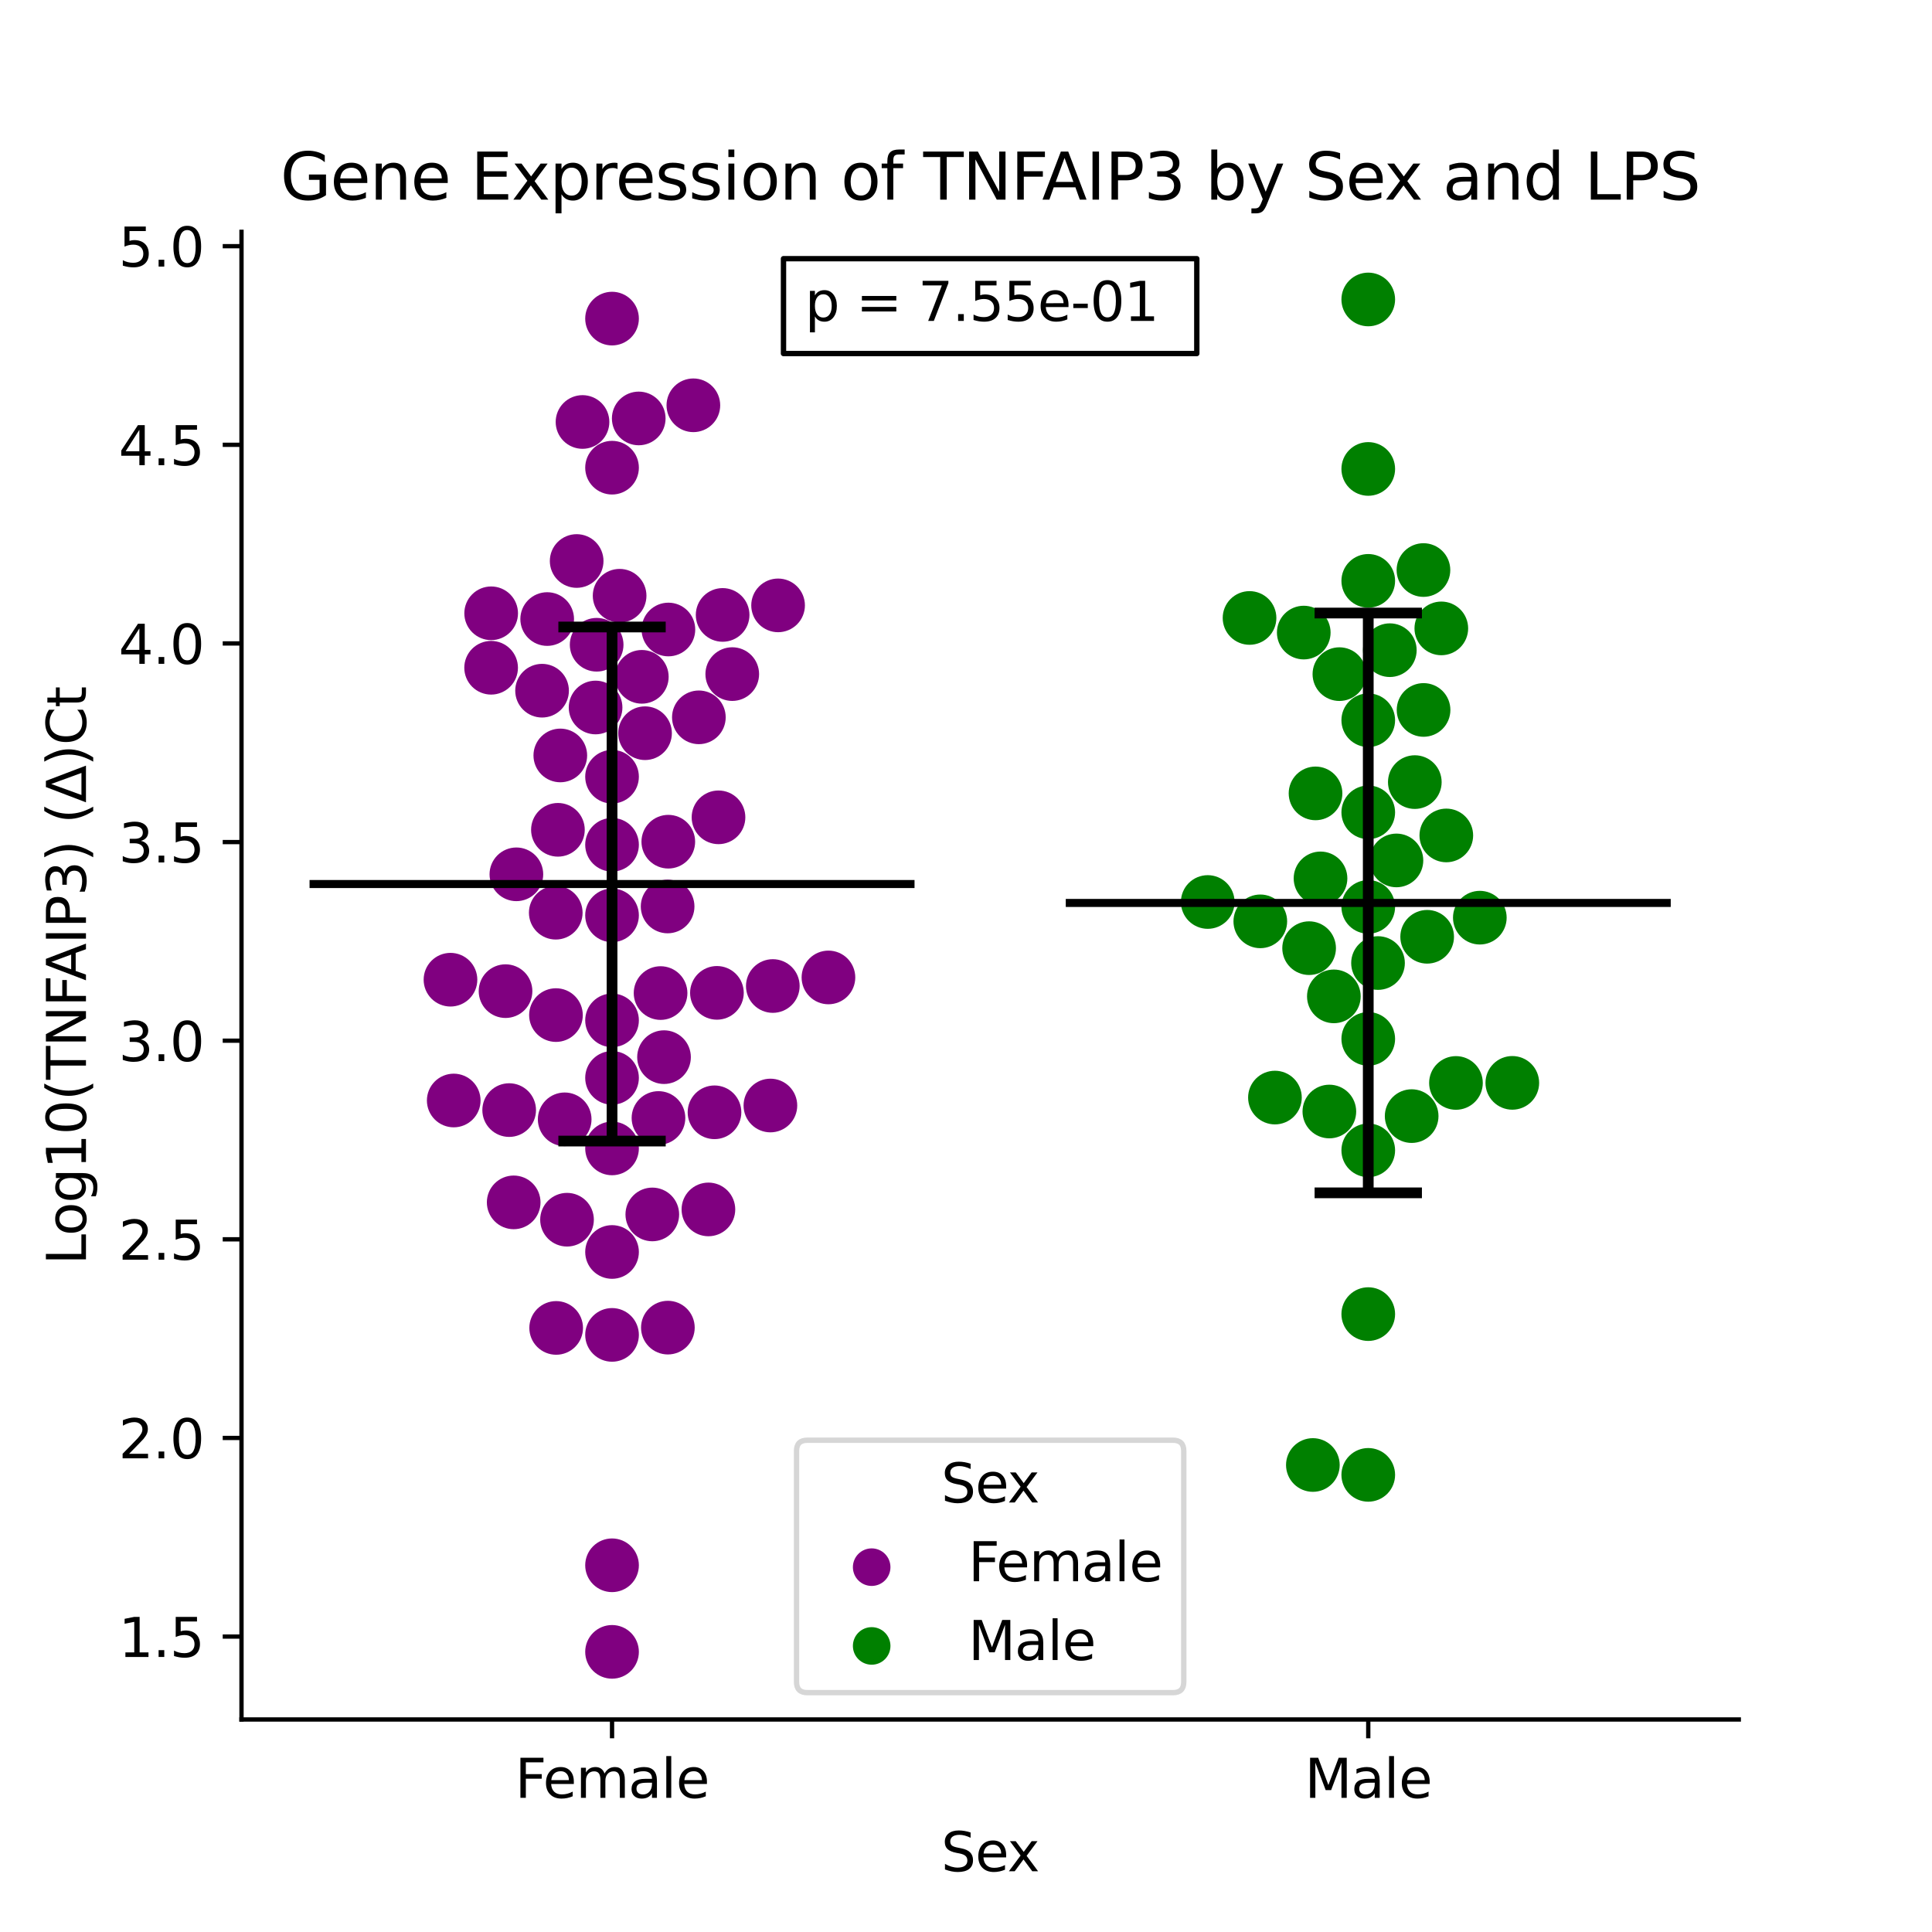 <?xml version="1.0" encoding="utf-8" standalone="no"?>
<!DOCTYPE svg PUBLIC "-//W3C//DTD SVG 1.1//EN"
  "http://www.w3.org/Graphics/SVG/1.1/DTD/svg11.dtd">
<svg xmlns:xlink="http://www.w3.org/1999/xlink" width="360pt" height="360pt" viewBox="0 0 360 360" xmlns="http://www.w3.org/2000/svg" version="1.1">
 <defs>
  <style type="text/css">*{stroke-linejoin: round; stroke-linecap: butt}</style>
 </defs>
 <g id="figure_1">
  <g id="patch_1">
   <path d="M 0 360 
L 360 360 
L 360 0 
L 0 0 
z
" style="fill: #ffffff"/>
  </g>
  <g id="axes_1">
   <g id="patch_2">
    <path d="M 45 320.4 
L 324 320.4 
L 324 43.2 
L 45 43.2 
z
" style="fill: #ffffff"/>
   </g>
   <g id="PathCollection_1">
    <defs>
     <path id="C0_0_3ee3a15a4d" d="M 0 5 
C 1.326 5 2.598 4.473 3.536 3.536 
C 4.473 2.598 5 1.326 5 -0 
C 5 -1.326 4.473 -2.598 3.536 -3.536 
C 2.598 -4.473 1.326 -5 0 -5 
C -1.326 -5 -2.598 -4.473 -3.536 -3.536 
C -4.473 -2.598 -5 -1.326 -5 0 
C -5 1.326 -4.473 2.598 -3.536 3.536 
C -2.598 4.473 -1.326 5 0 5 
z
"/>
    </defs>
    <g clip-path="url(#p02a5596a82)">
     <use xlink:href="#C0_0_3ee3a15a4d" x="144.985" y="112.804" style="fill: #800080"/>
    </g>
    <g clip-path="url(#p02a5596a82)">
     <use xlink:href="#C0_0_3ee3a15a4d" x="114.045" y="87.146" style="fill: #800080"/>
    </g>
    <g clip-path="url(#p02a5596a82)">
     <use xlink:href="#C0_0_3ee3a15a4d" x="119.595" y="126.117" style="fill: #800080"/>
    </g>
    <g clip-path="url(#p02a5596a82)">
     <use xlink:href="#C0_0_3ee3a15a4d" x="133.588" y="185.005" style="fill: #800080"/>
    </g>
    <g clip-path="url(#p02a5596a82)">
     <use xlink:href="#C0_0_3ee3a15a4d" x="144.003" y="183.73" style="fill: #800080"/>
    </g>
    <g clip-path="url(#p02a5596a82)">
     <use xlink:href="#C0_0_3ee3a15a4d" x="114.045" y="213.989" style="fill: #800080"/>
    </g>
    <g clip-path="url(#p02a5596a82)">
     <use xlink:href="#C0_0_3ee3a15a4d" x="91.521" y="114.278" style="fill: #800080"/>
    </g>
    <g clip-path="url(#p02a5596a82)">
     <use xlink:href="#C0_0_3ee3a15a4d" x="114.045" y="144.729" style="fill: #800080"/>
    </g>
    <g clip-path="url(#p02a5596a82)">
     <use xlink:href="#C0_0_3ee3a15a4d" x="103.596" y="189.146" style="fill: #800080"/>
    </g>
    <g clip-path="url(#p02a5596a82)">
     <use xlink:href="#C0_0_3ee3a15a4d" x="114.045" y="248.738" style="fill: #800080"/>
    </g>
    <g clip-path="url(#p02a5596a82)">
     <use xlink:href="#C0_0_3ee3a15a4d" x="134.652" y="114.583" style="fill: #800080"/>
    </g>
    <g clip-path="url(#p02a5596a82)">
     <use xlink:href="#C0_0_3ee3a15a4d" x="114.045" y="157.409" style="fill: #800080"/>
    </g>
    <g clip-path="url(#p02a5596a82)">
     <use xlink:href="#C0_0_3ee3a15a4d" x="95.719" y="224.045" style="fill: #800080"/>
    </g>
    <g clip-path="url(#p02a5596a82)">
     <use xlink:href="#C0_0_3ee3a15a4d" x="119.019" y="77.971" style="fill: #800080"/>
    </g>
    <g clip-path="url(#p02a5596a82)">
     <use xlink:href="#C0_0_3ee3a15a4d" x="114.045" y="190.126" style="fill: #800080"/>
    </g>
    <g clip-path="url(#p02a5596a82)">
     <use xlink:href="#C0_0_3ee3a15a4d" x="105.221" y="208.57" style="fill: #800080"/>
    </g>
    <g clip-path="url(#p02a5596a82)">
     <use xlink:href="#C0_0_3ee3a15a4d" x="96.22" y="162.917" style="fill: #800080"/>
    </g>
    <g clip-path="url(#p02a5596a82)">
     <use xlink:href="#C0_0_3ee3a15a4d" x="123.731" y="196.984" style="fill: #800080"/>
    </g>
    <g clip-path="url(#p02a5596a82)">
     <use xlink:href="#C0_0_3ee3a15a4d" x="103.961" y="154.623" style="fill: #800080"/>
    </g>
    <g clip-path="url(#p02a5596a82)">
     <use xlink:href="#C0_0_3ee3a15a4d" x="114.045" y="200.847" style="fill: #800080"/>
    </g>
    <g clip-path="url(#p02a5596a82)">
     <use xlink:href="#C0_0_3ee3a15a4d" x="111.178" y="120.139" style="fill: #800080"/>
    </g>
    <g clip-path="url(#p02a5596a82)">
     <use xlink:href="#C0_0_3ee3a15a4d" x="124.449" y="247.384" style="fill: #800080"/>
    </g>
    <g clip-path="url(#p02a5596a82)">
     <use xlink:href="#C0_0_3ee3a15a4d" x="114.045" y="307.8" style="fill: #800080"/>
    </g>
    <g clip-path="url(#p02a5596a82)">
     <use xlink:href="#C0_0_3ee3a15a4d" x="114.045" y="291.667" style="fill: #800080"/>
    </g>
    <g clip-path="url(#p02a5596a82)">
     <use xlink:href="#C0_0_3ee3a15a4d" x="133.137" y="207.261" style="fill: #800080"/>
    </g>
    <g clip-path="url(#p02a5596a82)">
     <use xlink:href="#C0_0_3ee3a15a4d" x="114.045" y="170.562" style="fill: #800080"/>
    </g>
    <g clip-path="url(#p02a5596a82)">
     <use xlink:href="#C0_0_3ee3a15a4d" x="103.558" y="170.07" style="fill: #800080"/>
    </g>
    <g clip-path="url(#p02a5596a82)">
     <use xlink:href="#C0_0_3ee3a15a4d" x="143.553" y="205.997" style="fill: #800080"/>
    </g>
    <g clip-path="url(#p02a5596a82)">
     <use xlink:href="#C0_0_3ee3a15a4d" x="94.199" y="184.685" style="fill: #800080"/>
    </g>
    <g clip-path="url(#p02a5596a82)">
     <use xlink:href="#C0_0_3ee3a15a4d" x="124.528" y="156.838" style="fill: #800080"/>
    </g>
    <g clip-path="url(#p02a5596a82)">
     <use xlink:href="#C0_0_3ee3a15a4d" x="105.656" y="227.275" style="fill: #800080"/>
    </g>
    <g clip-path="url(#p02a5596a82)">
     <use xlink:href="#C0_0_3ee3a15a4d" x="84.546" y="205.062" style="fill: #800080"/>
    </g>
    <g clip-path="url(#p02a5596a82)">
     <use xlink:href="#C0_0_3ee3a15a4d" x="133.883" y="152.297" style="fill: #800080"/>
    </g>
    <g clip-path="url(#p02a5596a82)">
     <use xlink:href="#C0_0_3ee3a15a4d" x="124.547" y="117.299" style="fill: #800080"/>
    </g>
    <g clip-path="url(#p02a5596a82)">
     <use xlink:href="#C0_0_3ee3a15a4d" x="104.405" y="140.766" style="fill: #800080"/>
    </g>
    <g clip-path="url(#p02a5596a82)">
     <use xlink:href="#C0_0_3ee3a15a4d" x="132.002" y="225.358" style="fill: #800080"/>
    </g>
    <g clip-path="url(#p02a5596a82)">
     <use xlink:href="#C0_0_3ee3a15a4d" x="110.978" y="131.831" style="fill: #800080"/>
    </g>
    <g clip-path="url(#p02a5596a82)">
     <use xlink:href="#C0_0_3ee3a15a4d" x="136.445" y="125.608" style="fill: #800080"/>
    </g>
    <g clip-path="url(#p02a5596a82)">
     <use xlink:href="#C0_0_3ee3a15a4d" x="154.368" y="182.132" style="fill: #800080"/>
    </g>
    <g clip-path="url(#p02a5596a82)">
     <use xlink:href="#C0_0_3ee3a15a4d" x="121.548" y="226.292" style="fill: #800080"/>
    </g>
    <g clip-path="url(#p02a5596a82)">
     <use xlink:href="#C0_0_3ee3a15a4d" x="123.088" y="185.043" style="fill: #800080"/>
    </g>
    <g clip-path="url(#p02a5596a82)">
     <use xlink:href="#C0_0_3ee3a15a4d" x="122.697" y="208.322" style="fill: #800080"/>
    </g>
    <g clip-path="url(#p02a5596a82)">
     <use xlink:href="#C0_0_3ee3a15a4d" x="83.94" y="182.554" style="fill: #800080"/>
    </g>
    <g clip-path="url(#p02a5596a82)">
     <use xlink:href="#C0_0_3ee3a15a4d" x="129.199" y="75.521" style="fill: #800080"/>
    </g>
    <g clip-path="url(#p02a5596a82)">
     <use xlink:href="#C0_0_3ee3a15a4d" x="101.006" y="128.701" style="fill: #800080"/>
    </g>
    <g clip-path="url(#p02a5596a82)">
     <use xlink:href="#C0_0_3ee3a15a4d" x="94.877" y="206.849" style="fill: #800080"/>
    </g>
    <g clip-path="url(#p02a5596a82)">
     <use xlink:href="#C0_0_3ee3a15a4d" x="101.96" y="115.351" style="fill: #800080"/>
    </g>
    <g clip-path="url(#p02a5596a82)">
     <use xlink:href="#C0_0_3ee3a15a4d" x="103.634" y="247.439" style="fill: #800080"/>
    </g>
    <g clip-path="url(#p02a5596a82)">
     <use xlink:href="#C0_0_3ee3a15a4d" x="114.045" y="233.288" style="fill: #800080"/>
    </g>
    <g clip-path="url(#p02a5596a82)">
     <use xlink:href="#C0_0_3ee3a15a4d" x="124.401" y="168.908" style="fill: #800080"/>
    </g>
    <g clip-path="url(#p02a5596a82)">
     <use xlink:href="#C0_0_3ee3a15a4d" x="107.453" y="104.535" style="fill: #800080"/>
    </g>
    <g clip-path="url(#p02a5596a82)">
     <use xlink:href="#C0_0_3ee3a15a4d" x="130.224" y="133.664" style="fill: #800080"/>
    </g>
    <g clip-path="url(#p02a5596a82)">
     <use xlink:href="#C0_0_3ee3a15a4d" x="115.457" y="111.007" style="fill: #800080"/>
    </g>
    <g clip-path="url(#p02a5596a82)">
     <use xlink:href="#C0_0_3ee3a15a4d" x="114.045" y="59.367" style="fill: #800080"/>
    </g>
    <g clip-path="url(#p02a5596a82)">
     <use xlink:href="#C0_0_3ee3a15a4d" x="108.542" y="78.63" style="fill: #800080"/>
    </g>
    <g clip-path="url(#p02a5596a82)">
     <use xlink:href="#C0_0_3ee3a15a4d" x="120.194" y="136.623" style="fill: #800080"/>
    </g>
    <g clip-path="url(#p02a5596a82)">
     <use xlink:href="#C0_0_3ee3a15a4d" x="91.513" y="124.426" style="fill: #800080"/>
    </g>
   </g>
   <g id="PathCollection_2">
    <defs>
     <path id="C1_0_3eb15e2bed" d="M 0 5 
C 1.326 5 2.598 4.473 3.536 3.536 
C 4.473 2.598 5 1.326 5 -0 
C 5 -1.326 4.473 -2.598 3.536 -3.536 
C 2.598 -4.473 1.326 -5 0 -5 
C -1.326 -5 -2.598 -4.473 -3.536 -3.536 
C -4.473 -2.598 -5 -1.326 -5 0 
C -5 1.326 -4.473 2.598 -3.536 3.536 
C -2.598 4.473 -1.326 5 0 5 
z
"/>
    </defs>
    <g clip-path="url(#p02a5596a82)">
     <use xlink:href="#C1_0_3eb15e2bed" x="281.797" y="201.776" style="fill: #008000"/>
    </g>
    <g clip-path="url(#p02a5596a82)">
     <use xlink:href="#C1_0_3eb15e2bed" x="234.839" y="171.68" style="fill: #008000"/>
    </g>
    <g clip-path="url(#p02a5596a82)">
     <use xlink:href="#C1_0_3eb15e2bed" x="243.935" y="176.676" style="fill: #008000"/>
    </g>
    <g clip-path="url(#p02a5596a82)">
     <use xlink:href="#C1_0_3eb15e2bed" x="256.774" y="179.449" style="fill: #008000"/>
    </g>
    <g clip-path="url(#p02a5596a82)">
     <use xlink:href="#C1_0_3eb15e2bed" x="247.706" y="207.115" style="fill: #008000"/>
    </g>
    <g clip-path="url(#p02a5596a82)">
     <use xlink:href="#C1_0_3eb15e2bed" x="254.955" y="134.205" style="fill: #008000"/>
    </g>
    <g clip-path="url(#p02a5596a82)">
     <use xlink:href="#C1_0_3eb15e2bed" x="225.046" y="168.074" style="fill: #008000"/>
    </g>
    <g clip-path="url(#p02a5596a82)">
     <use xlink:href="#C1_0_3eb15e2bed" x="254.955" y="274.82" style="fill: #008000"/>
    </g>
    <g clip-path="url(#p02a5596a82)">
     <use xlink:href="#C1_0_3eb15e2bed" x="254.955" y="214.349" style="fill: #008000"/>
    </g>
    <g clip-path="url(#p02a5596a82)">
     <use xlink:href="#C1_0_3eb15e2bed" x="244.634" y="272.981" style="fill: #008000"/>
    </g>
    <g clip-path="url(#p02a5596a82)">
     <use xlink:href="#C1_0_3eb15e2bed" x="260.207" y="160.329" style="fill: #008000"/>
    </g>
    <g clip-path="url(#p02a5596a82)">
     <use xlink:href="#C1_0_3eb15e2bed" x="254.955" y="168.988" style="fill: #008000"/>
    </g>
    <g clip-path="url(#p02a5596a82)">
     <use xlink:href="#C1_0_3eb15e2bed" x="254.955" y="193.581" style="fill: #008000"/>
    </g>
    <g clip-path="url(#p02a5596a82)">
     <use xlink:href="#C1_0_3eb15e2bed" x="242.936" y="117.871" style="fill: #008000"/>
    </g>
    <g clip-path="url(#p02a5596a82)">
     <use xlink:href="#C1_0_3eb15e2bed" x="265.239" y="106.219" style="fill: #008000"/>
    </g>
    <g clip-path="url(#p02a5596a82)">
     <use xlink:href="#C1_0_3eb15e2bed" x="254.955" y="108.235" style="fill: #008000"/>
    </g>
    <g clip-path="url(#p02a5596a82)">
     <use xlink:href="#C1_0_3eb15e2bed" x="248.545" y="185.66" style="fill: #008000"/>
    </g>
    <g clip-path="url(#p02a5596a82)">
     <use xlink:href="#C1_0_3eb15e2bed" x="263.042" y="207.971" style="fill: #008000"/>
    </g>
    <g clip-path="url(#p02a5596a82)">
     <use xlink:href="#C1_0_3eb15e2bed" x="245.13" y="147.836" style="fill: #008000"/>
    </g>
    <g clip-path="url(#p02a5596a82)">
     <use xlink:href="#C1_0_3eb15e2bed" x="271.297" y="201.792" style="fill: #008000"/>
    </g>
    <g clip-path="url(#p02a5596a82)">
     <use xlink:href="#C1_0_3eb15e2bed" x="254.955" y="151.366" style="fill: #008000"/>
    </g>
    <g clip-path="url(#p02a5596a82)">
     <use xlink:href="#C1_0_3eb15e2bed" x="246.059" y="163.675" style="fill: #008000"/>
    </g>
    <g clip-path="url(#p02a5596a82)">
     <use xlink:href="#C1_0_3eb15e2bed" x="265.931" y="174.556" style="fill: #008000"/>
    </g>
    <g clip-path="url(#p02a5596a82)">
     <use xlink:href="#C1_0_3eb15e2bed" x="263.63" y="145.733" style="fill: #008000"/>
    </g>
    <g clip-path="url(#p02a5596a82)">
     <use xlink:href="#C1_0_3eb15e2bed" x="237.566" y="204.517" style="fill: #008000"/>
    </g>
    <g clip-path="url(#p02a5596a82)">
     <use xlink:href="#C1_0_3eb15e2bed" x="268.569" y="117.092" style="fill: #008000"/>
    </g>
    <g clip-path="url(#p02a5596a82)">
     <use xlink:href="#C1_0_3eb15e2bed" x="254.955" y="244.864" style="fill: #008000"/>
    </g>
    <g clip-path="url(#p02a5596a82)">
     <use xlink:href="#C1_0_3eb15e2bed" x="275.743" y="170.995" style="fill: #008000"/>
    </g>
    <g clip-path="url(#p02a5596a82)">
     <use xlink:href="#C1_0_3eb15e2bed" x="254.955" y="87.381" style="fill: #008000"/>
    </g>
    <g clip-path="url(#p02a5596a82)">
     <use xlink:href="#C1_0_3eb15e2bed" x="265.26" y="132.288" style="fill: #008000"/>
    </g>
    <g clip-path="url(#p02a5596a82)">
     <use xlink:href="#C1_0_3eb15e2bed" x="254.955" y="55.8" style="fill: #008000"/>
    </g>
    <g clip-path="url(#p02a5596a82)">
     <use xlink:href="#C1_0_3eb15e2bed" x="232.833" y="115.148" style="fill: #008000"/>
    </g>
    <g clip-path="url(#p02a5596a82)">
     <use xlink:href="#C1_0_3eb15e2bed" x="269.499" y="155.672" style="fill: #008000"/>
    </g>
    <g clip-path="url(#p02a5596a82)">
     <use xlink:href="#C1_0_3eb15e2bed" x="258.973" y="121.152" style="fill: #008000"/>
    </g>
    <g clip-path="url(#p02a5596a82)">
     <use xlink:href="#C1_0_3eb15e2bed" x="249.577" y="125.616" style="fill: #008000"/>
    </g>
   </g>
   <g id="PathCollection_3"/>
   <g id="PathCollection_4"/>
   <g id="matplotlib.axis_1">
    <g id="xtick_1">
     <g id="line2d_1">
      <defs>
       <path id="md80d2947ce" d="M 0 0 
L 0 3.5 
" style="stroke: #000000; stroke-width: 0.8"/>
      </defs>
      <g>
       <use xlink:href="#md80d2947ce" x="114.045" y="320.4" style="stroke: #000000; stroke-width: 0.8"/>
      </g>
     </g>
     <g id="text_1">
      <!-- Female -->
      <g transform="translate(95.968 334.998) scale(0.1 -0.1)">
       <defs>
        <path id="DejaVuSans-46" d="M 628 4666 
L 3309 4666 
L 3309 4134 
L 1259 4134 
L 1259 2759 
L 3109 2759 
L 3109 2228 
L 1259 2228 
L 1259 0 
L 628 0 
L 628 4666 
z
" transform="scale(0.016)"/>
        <path id="DejaVuSans-65" d="M 3597 1894 
L 3597 1613 
L 953 1613 
Q 991 1019 1311 708 
Q 1631 397 2203 397 
Q 2534 397 2845 478 
Q 3156 559 3463 722 
L 3463 178 
Q 3153 47 2828 -22 
Q 2503 -91 2169 -91 
Q 1331 -91 842 396 
Q 353 884 353 1716 
Q 353 2575 817 3079 
Q 1281 3584 2069 3584 
Q 2775 3584 3186 3129 
Q 3597 2675 3597 1894 
z
M 3022 2063 
Q 3016 2534 2758 2815 
Q 2500 3097 2075 3097 
Q 1594 3097 1305 2825 
Q 1016 2553 972 2059 
L 3022 2063 
z
" transform="scale(0.016)"/>
        <path id="DejaVuSans-6d" d="M 3328 2828 
Q 3544 3216 3844 3400 
Q 4144 3584 4550 3584 
Q 5097 3584 5394 3201 
Q 5691 2819 5691 2113 
L 5691 0 
L 5113 0 
L 5113 2094 
Q 5113 2597 4934 2840 
Q 4756 3084 4391 3084 
Q 3944 3084 3684 2787 
Q 3425 2491 3425 1978 
L 3425 0 
L 2847 0 
L 2847 2094 
Q 2847 2600 2669 2842 
Q 2491 3084 2119 3084 
Q 1678 3084 1418 2786 
Q 1159 2488 1159 1978 
L 1159 0 
L 581 0 
L 581 3500 
L 1159 3500 
L 1159 2956 
Q 1356 3278 1631 3431 
Q 1906 3584 2284 3584 
Q 2666 3584 2933 3390 
Q 3200 3197 3328 2828 
z
" transform="scale(0.016)"/>
        <path id="DejaVuSans-61" d="M 2194 1759 
Q 1497 1759 1228 1600 
Q 959 1441 959 1056 
Q 959 750 1161 570 
Q 1363 391 1709 391 
Q 2188 391 2477 730 
Q 2766 1069 2766 1631 
L 2766 1759 
L 2194 1759 
z
M 3341 1997 
L 3341 0 
L 2766 0 
L 2766 531 
Q 2569 213 2275 61 
Q 1981 -91 1556 -91 
Q 1019 -91 701 211 
Q 384 513 384 1019 
Q 384 1609 779 1909 
Q 1175 2209 1959 2209 
L 2766 2209 
L 2766 2266 
Q 2766 2663 2505 2880 
Q 2244 3097 1772 3097 
Q 1472 3097 1187 3025 
Q 903 2953 641 2809 
L 641 3341 
Q 956 3463 1253 3523 
Q 1550 3584 1831 3584 
Q 2591 3584 2966 3190 
Q 3341 2797 3341 1997 
z
" transform="scale(0.016)"/>
        <path id="DejaVuSans-6c" d="M 603 4863 
L 1178 4863 
L 1178 0 
L 603 0 
L 603 4863 
z
" transform="scale(0.016)"/>
       </defs>
       <use xlink:href="#DejaVuSans-46"/>
       <use xlink:href="#DejaVuSans-65" x="52.02"/>
       <use xlink:href="#DejaVuSans-6d" x="113.543"/>
       <use xlink:href="#DejaVuSans-61" x="210.955"/>
       <use xlink:href="#DejaVuSans-6c" x="272.234"/>
       <use xlink:href="#DejaVuSans-65" x="300.018"/>
      </g>
     </g>
    </g>
    <g id="xtick_2">
     <g id="line2d_2">
      <g>
       <use xlink:href="#md80d2947ce" x="254.955" y="320.4" style="stroke: #000000; stroke-width: 0.8"/>
      </g>
     </g>
     <g id="text_2">
      <!-- Male -->
      <g transform="translate(243.111 334.998) scale(0.1 -0.1)">
       <defs>
        <path id="DejaVuSans-4d" d="M 628 4666 
L 1569 4666 
L 2759 1491 
L 3956 4666 
L 4897 4666 
L 4897 0 
L 4281 0 
L 4281 4097 
L 3078 897 
L 2444 897 
L 1241 4097 
L 1241 0 
L 628 0 
L 628 4666 
z
" transform="scale(0.016)"/>
       </defs>
       <use xlink:href="#DejaVuSans-4d"/>
       <use xlink:href="#DejaVuSans-61" x="86.279"/>
       <use xlink:href="#DejaVuSans-6c" x="147.559"/>
       <use xlink:href="#DejaVuSans-65" x="175.342"/>
      </g>
     </g>
    </g>
    <g id="text_3">
     <!-- Sex -->
     <g transform="translate(175.377 348.677) scale(0.1 -0.1)">
      <defs>
       <path id="DejaVuSans-53" d="M 3425 4513 
L 3425 3897 
Q 3066 4069 2747 4153 
Q 2428 4238 2131 4238 
Q 1616 4238 1336 4038 
Q 1056 3838 1056 3469 
Q 1056 3159 1242 3001 
Q 1428 2844 1947 2747 
L 2328 2669 
Q 3034 2534 3370 2195 
Q 3706 1856 3706 1288 
Q 3706 609 3251 259 
Q 2797 -91 1919 -91 
Q 1588 -91 1214 -16 
Q 841 59 441 206 
L 441 856 
Q 825 641 1194 531 
Q 1563 422 1919 422 
Q 2459 422 2753 634 
Q 3047 847 3047 1241 
Q 3047 1584 2836 1778 
Q 2625 1972 2144 2069 
L 1759 2144 
Q 1053 2284 737 2584 
Q 422 2884 422 3419 
Q 422 4038 858 4394 
Q 1294 4750 2059 4750 
Q 2388 4750 2728 4690 
Q 3069 4631 3425 4513 
z
" transform="scale(0.016)"/>
       <path id="DejaVuSans-78" d="M 3513 3500 
L 2247 1797 
L 3578 0 
L 2900 0 
L 1881 1375 
L 863 0 
L 184 0 
L 1544 1831 
L 300 3500 
L 978 3500 
L 1906 2253 
L 2834 3500 
L 3513 3500 
z
" transform="scale(0.016)"/>
      </defs>
      <use xlink:href="#DejaVuSans-53"/>
      <use xlink:href="#DejaVuSans-65" x="63.477"/>
      <use xlink:href="#DejaVuSans-78" x="123.25"/>
     </g>
    </g>
   </g>
   <g id="matplotlib.axis_2">
    <g id="ytick_1">
     <g id="line2d_3">
      <defs>
       <path id="m9660d2ec8c" d="M 0 0 
L -3.5 0 
" style="stroke: #000000; stroke-width: 0.8"/>
      </defs>
      <g>
       <use xlink:href="#m9660d2ec8c" x="45" y="304.951" style="stroke: #000000; stroke-width: 0.8"/>
      </g>
     </g>
     <g id="text_4">
      <!-- 1.5 -->
      <g transform="translate(22.097 308.751) scale(0.1 -0.1)">
       <defs>
        <path id="DejaVuSans-31" d="M 794 531 
L 1825 531 
L 1825 4091 
L 703 3866 
L 703 4441 
L 1819 4666 
L 2450 4666 
L 2450 531 
L 3481 531 
L 3481 0 
L 794 0 
L 794 531 
z
" transform="scale(0.016)"/>
        <path id="DejaVuSans-2e" d="M 684 794 
L 1344 794 
L 1344 0 
L 684 0 
L 684 794 
z
" transform="scale(0.016)"/>
        <path id="DejaVuSans-35" d="M 691 4666 
L 3169 4666 
L 3169 4134 
L 1269 4134 
L 1269 2991 
Q 1406 3038 1543 3061 
Q 1681 3084 1819 3084 
Q 2600 3084 3056 2656 
Q 3513 2228 3513 1497 
Q 3513 744 3044 326 
Q 2575 -91 1722 -91 
Q 1428 -91 1123 -41 
Q 819 9 494 109 
L 494 744 
Q 775 591 1075 516 
Q 1375 441 1709 441 
Q 2250 441 2565 725 
Q 2881 1009 2881 1497 
Q 2881 1984 2565 2268 
Q 2250 2553 1709 2553 
Q 1456 2553 1204 2497 
Q 953 2441 691 2322 
L 691 4666 
z
" transform="scale(0.016)"/>
       </defs>
       <use xlink:href="#DejaVuSans-31"/>
       <use xlink:href="#DejaVuSans-2e" x="63.623"/>
       <use xlink:href="#DejaVuSans-35" x="95.41"/>
      </g>
     </g>
    </g>
    <g id="ytick_2">
     <g id="line2d_4">
      <g>
       <use xlink:href="#m9660d2ec8c" x="45" y="267.94" style="stroke: #000000; stroke-width: 0.8"/>
      </g>
     </g>
     <g id="text_5">
      <!-- 2.0 -->
      <g transform="translate(22.097 271.739) scale(0.1 -0.1)">
       <defs>
        <path id="DejaVuSans-32" d="M 1228 531 
L 3431 531 
L 3431 0 
L 469 0 
L 469 531 
Q 828 903 1448 1529 
Q 2069 2156 2228 2338 
Q 2531 2678 2651 2914 
Q 2772 3150 2772 3378 
Q 2772 3750 2511 3984 
Q 2250 4219 1831 4219 
Q 1534 4219 1204 4116 
Q 875 4013 500 3803 
L 500 4441 
Q 881 4594 1212 4672 
Q 1544 4750 1819 4750 
Q 2544 4750 2975 4387 
Q 3406 4025 3406 3419 
Q 3406 3131 3298 2873 
Q 3191 2616 2906 2266 
Q 2828 2175 2409 1742 
Q 1991 1309 1228 531 
z
" transform="scale(0.016)"/>
        <path id="DejaVuSans-30" d="M 2034 4250 
Q 1547 4250 1301 3770 
Q 1056 3291 1056 2328 
Q 1056 1369 1301 889 
Q 1547 409 2034 409 
Q 2525 409 2770 889 
Q 3016 1369 3016 2328 
Q 3016 3291 2770 3770 
Q 2525 4250 2034 4250 
z
M 2034 4750 
Q 2819 4750 3233 4129 
Q 3647 3509 3647 2328 
Q 3647 1150 3233 529 
Q 2819 -91 2034 -91 
Q 1250 -91 836 529 
Q 422 1150 422 2328 
Q 422 3509 836 4129 
Q 1250 4750 2034 4750 
z
" transform="scale(0.016)"/>
       </defs>
       <use xlink:href="#DejaVuSans-32"/>
       <use xlink:href="#DejaVuSans-2e" x="63.623"/>
       <use xlink:href="#DejaVuSans-30" x="95.41"/>
      </g>
     </g>
    </g>
    <g id="ytick_3">
     <g id="line2d_5">
      <g>
       <use xlink:href="#m9660d2ec8c" x="45" y="230.929" style="stroke: #000000; stroke-width: 0.8"/>
      </g>
     </g>
     <g id="text_6">
      <!-- 2.5 -->
      <g transform="translate(22.097 234.728) scale(0.1 -0.1)">
       <use xlink:href="#DejaVuSans-32"/>
       <use xlink:href="#DejaVuSans-2e" x="63.623"/>
       <use xlink:href="#DejaVuSans-35" x="95.41"/>
      </g>
     </g>
    </g>
    <g id="ytick_4">
     <g id="line2d_6">
      <g>
       <use xlink:href="#m9660d2ec8c" x="45" y="193.918" style="stroke: #000000; stroke-width: 0.8"/>
      </g>
     </g>
     <g id="text_7">
      <!-- 3.0 -->
      <g transform="translate(22.097 197.717) scale(0.1 -0.1)">
       <defs>
        <path id="DejaVuSans-33" d="M 2597 2516 
Q 3050 2419 3304 2112 
Q 3559 1806 3559 1356 
Q 3559 666 3084 287 
Q 2609 -91 1734 -91 
Q 1441 -91 1130 -33 
Q 819 25 488 141 
L 488 750 
Q 750 597 1062 519 
Q 1375 441 1716 441 
Q 2309 441 2620 675 
Q 2931 909 2931 1356 
Q 2931 1769 2642 2001 
Q 2353 2234 1838 2234 
L 1294 2234 
L 1294 2753 
L 1863 2753 
Q 2328 2753 2575 2939 
Q 2822 3125 2822 3475 
Q 2822 3834 2567 4026 
Q 2313 4219 1838 4219 
Q 1578 4219 1281 4162 
Q 984 4106 628 3988 
L 628 4550 
Q 988 4650 1302 4700 
Q 1616 4750 1894 4750 
Q 2613 4750 3031 4423 
Q 3450 4097 3450 3541 
Q 3450 3153 3228 2886 
Q 3006 2619 2597 2516 
z
" transform="scale(0.016)"/>
       </defs>
       <use xlink:href="#DejaVuSans-33"/>
       <use xlink:href="#DejaVuSans-2e" x="63.623"/>
       <use xlink:href="#DejaVuSans-30" x="95.41"/>
      </g>
     </g>
    </g>
    <g id="ytick_5">
     <g id="line2d_7">
      <g>
       <use xlink:href="#m9660d2ec8c" x="45" y="156.906" style="stroke: #000000; stroke-width: 0.8"/>
      </g>
     </g>
     <g id="text_8">
      <!-- 3.5 -->
      <g transform="translate(22.097 160.706) scale(0.1 -0.1)">
       <use xlink:href="#DejaVuSans-33"/>
       <use xlink:href="#DejaVuSans-2e" x="63.623"/>
       <use xlink:href="#DejaVuSans-35" x="95.41"/>
      </g>
     </g>
    </g>
    <g id="ytick_6">
     <g id="line2d_8">
      <g>
       <use xlink:href="#m9660d2ec8c" x="45" y="119.895" style="stroke: #000000; stroke-width: 0.8"/>
      </g>
     </g>
     <g id="text_9">
      <!-- 4.0 -->
      <g transform="translate(22.097 123.694) scale(0.1 -0.1)">
       <defs>
        <path id="DejaVuSans-34" d="M 2419 4116 
L 825 1625 
L 2419 1625 
L 2419 4116 
z
M 2253 4666 
L 3047 4666 
L 3047 1625 
L 3713 1625 
L 3713 1100 
L 3047 1100 
L 3047 0 
L 2419 0 
L 2419 1100 
L 313 1100 
L 313 1709 
L 2253 4666 
z
" transform="scale(0.016)"/>
       </defs>
       <use xlink:href="#DejaVuSans-34"/>
       <use xlink:href="#DejaVuSans-2e" x="63.623"/>
       <use xlink:href="#DejaVuSans-30" x="95.41"/>
      </g>
     </g>
    </g>
    <g id="ytick_7">
     <g id="line2d_9">
      <g>
       <use xlink:href="#m9660d2ec8c" x="45" y="82.884" style="stroke: #000000; stroke-width: 0.8"/>
      </g>
     </g>
     <g id="text_10">
      <!-- 4.5 -->
      <g transform="translate(22.097 86.683) scale(0.1 -0.1)">
       <use xlink:href="#DejaVuSans-34"/>
       <use xlink:href="#DejaVuSans-2e" x="63.623"/>
       <use xlink:href="#DejaVuSans-35" x="95.41"/>
      </g>
     </g>
    </g>
    <g id="ytick_8">
     <g id="line2d_10">
      <g>
       <use xlink:href="#m9660d2ec8c" x="45" y="45.873" style="stroke: #000000; stroke-width: 0.8"/>
      </g>
     </g>
     <g id="text_11">
      <!-- 5.0 -->
      <g transform="translate(22.097 49.672) scale(0.1 -0.1)">
       <use xlink:href="#DejaVuSans-35"/>
       <use xlink:href="#DejaVuSans-2e" x="63.623"/>
       <use xlink:href="#DejaVuSans-30" x="95.41"/>
      </g>
     </g>
    </g>
    <g id="text_12">
     <!-- Log10(TNFAIP3) (Δ)Ct -->
     <g transform="translate(16.017 235.664) rotate(-90) scale(0.1 -0.1)">
      <defs>
       <path id="DejaVuSans-4c" d="M 628 4666 
L 1259 4666 
L 1259 531 
L 3531 531 
L 3531 0 
L 628 0 
L 628 4666 
z
" transform="scale(0.016)"/>
       <path id="DejaVuSans-6f" d="M 1959 3097 
Q 1497 3097 1228 2736 
Q 959 2375 959 1747 
Q 959 1119 1226 758 
Q 1494 397 1959 397 
Q 2419 397 2687 759 
Q 2956 1122 2956 1747 
Q 2956 2369 2687 2733 
Q 2419 3097 1959 3097 
z
M 1959 3584 
Q 2709 3584 3137 3096 
Q 3566 2609 3566 1747 
Q 3566 888 3137 398 
Q 2709 -91 1959 -91 
Q 1206 -91 779 398 
Q 353 888 353 1747 
Q 353 2609 779 3096 
Q 1206 3584 1959 3584 
z
" transform="scale(0.016)"/>
       <path id="DejaVuSans-67" d="M 2906 1791 
Q 2906 2416 2648 2759 
Q 2391 3103 1925 3103 
Q 1463 3103 1205 2759 
Q 947 2416 947 1791 
Q 947 1169 1205 825 
Q 1463 481 1925 481 
Q 2391 481 2648 825 
Q 2906 1169 2906 1791 
z
M 3481 434 
Q 3481 -459 3084 -895 
Q 2688 -1331 1869 -1331 
Q 1566 -1331 1297 -1286 
Q 1028 -1241 775 -1147 
L 775 -588 
Q 1028 -725 1275 -790 
Q 1522 -856 1778 -856 
Q 2344 -856 2625 -561 
Q 2906 -266 2906 331 
L 2906 616 
Q 2728 306 2450 153 
Q 2172 0 1784 0 
Q 1141 0 747 490 
Q 353 981 353 1791 
Q 353 2603 747 3093 
Q 1141 3584 1784 3584 
Q 2172 3584 2450 3431 
Q 2728 3278 2906 2969 
L 2906 3500 
L 3481 3500 
L 3481 434 
z
" transform="scale(0.016)"/>
       <path id="DejaVuSans-28" d="M 1984 4856 
Q 1566 4138 1362 3434 
Q 1159 2731 1159 2009 
Q 1159 1288 1364 580 
Q 1569 -128 1984 -844 
L 1484 -844 
Q 1016 -109 783 600 
Q 550 1309 550 2009 
Q 550 2706 781 3412 
Q 1013 4119 1484 4856 
L 1984 4856 
z
" transform="scale(0.016)"/>
       <path id="DejaVuSans-54" d="M -19 4666 
L 3928 4666 
L 3928 4134 
L 2272 4134 
L 2272 0 
L 1638 0 
L 1638 4134 
L -19 4134 
L -19 4666 
z
" transform="scale(0.016)"/>
       <path id="DejaVuSans-4e" d="M 628 4666 
L 1478 4666 
L 3547 763 
L 3547 4666 
L 4159 4666 
L 4159 0 
L 3309 0 
L 1241 3903 
L 1241 0 
L 628 0 
L 628 4666 
z
" transform="scale(0.016)"/>
       <path id="DejaVuSans-41" d="M 2188 4044 
L 1331 1722 
L 3047 1722 
L 2188 4044 
z
M 1831 4666 
L 2547 4666 
L 4325 0 
L 3669 0 
L 3244 1197 
L 1141 1197 
L 716 0 
L 50 0 
L 1831 4666 
z
" transform="scale(0.016)"/>
       <path id="DejaVuSans-49" d="M 628 4666 
L 1259 4666 
L 1259 0 
L 628 0 
L 628 4666 
z
" transform="scale(0.016)"/>
       <path id="DejaVuSans-50" d="M 1259 4147 
L 1259 2394 
L 2053 2394 
Q 2494 2394 2734 2622 
Q 2975 2850 2975 3272 
Q 2975 3691 2734 3919 
Q 2494 4147 2053 4147 
L 1259 4147 
z
M 628 4666 
L 2053 4666 
Q 2838 4666 3239 4311 
Q 3641 3956 3641 3272 
Q 3641 2581 3239 2228 
Q 2838 1875 2053 1875 
L 1259 1875 
L 1259 0 
L 628 0 
L 628 4666 
z
" transform="scale(0.016)"/>
       <path id="DejaVuSans-29" d="M 513 4856 
L 1013 4856 
Q 1481 4119 1714 3412 
Q 1947 2706 1947 2009 
Q 1947 1309 1714 600 
Q 1481 -109 1013 -844 
L 513 -844 
Q 928 -128 1133 580 
Q 1338 1288 1338 2009 
Q 1338 2731 1133 3434 
Q 928 4138 513 4856 
z
" transform="scale(0.016)"/>
       <path id="DejaVuSans-20" transform="scale(0.016)"/>
       <path id="DejaVuSans-394" d="M 2188 4044 
L 906 525 
L 3472 525 
L 2188 4044 
z
M 50 0 
L 1831 4666 
L 2547 4666 
L 4325 0 
L 50 0 
z
" transform="scale(0.016)"/>
       <path id="DejaVuSans-43" d="M 4122 4306 
L 4122 3641 
Q 3803 3938 3442 4084 
Q 3081 4231 2675 4231 
Q 1875 4231 1450 3742 
Q 1025 3253 1025 2328 
Q 1025 1406 1450 917 
Q 1875 428 2675 428 
Q 3081 428 3442 575 
Q 3803 722 4122 1019 
L 4122 359 
Q 3791 134 3420 21 
Q 3050 -91 2638 -91 
Q 1578 -91 968 557 
Q 359 1206 359 2328 
Q 359 3453 968 4101 
Q 1578 4750 2638 4750 
Q 3056 4750 3426 4639 
Q 3797 4528 4122 4306 
z
" transform="scale(0.016)"/>
       <path id="DejaVuSans-74" d="M 1172 4494 
L 1172 3500 
L 2356 3500 
L 2356 3053 
L 1172 3053 
L 1172 1153 
Q 1172 725 1289 603 
Q 1406 481 1766 481 
L 2356 481 
L 2356 0 
L 1766 0 
Q 1100 0 847 248 
Q 594 497 594 1153 
L 594 3053 
L 172 3053 
L 172 3500 
L 594 3500 
L 594 4494 
L 1172 4494 
z
" transform="scale(0.016)"/>
      </defs>
      <use xlink:href="#DejaVuSans-4c"/>
      <use xlink:href="#DejaVuSans-6f" x="53.963"/>
      <use xlink:href="#DejaVuSans-67" x="115.145"/>
      <use xlink:href="#DejaVuSans-31" x="178.621"/>
      <use xlink:href="#DejaVuSans-30" x="242.244"/>
      <use xlink:href="#DejaVuSans-28" x="305.867"/>
      <use xlink:href="#DejaVuSans-54" x="344.881"/>
      <use xlink:href="#DejaVuSans-4e" x="405.965"/>
      <use xlink:href="#DejaVuSans-46" x="480.77"/>
      <use xlink:href="#DejaVuSans-41" x="529.164"/>
      <use xlink:href="#DejaVuSans-49" x="597.572"/>
      <use xlink:href="#DejaVuSans-50" x="627.064"/>
      <use xlink:href="#DejaVuSans-33" x="687.367"/>
      <use xlink:href="#DejaVuSans-29" x="750.99"/>
      <use xlink:href="#DejaVuSans-20" x="790.004"/>
      <use xlink:href="#DejaVuSans-28" x="821.791"/>
      <use xlink:href="#DejaVuSans-394" x="860.805"/>
      <use xlink:href="#DejaVuSans-29" x="929.213"/>
      <use xlink:href="#DejaVuSans-43" x="968.227"/>
      <use xlink:href="#DejaVuSans-74" x="1038.051"/>
     </g>
    </g>
   </g>
   <g id="LineCollection_1">
    <path d="M 114.045 212.623 
L 114.045 116.832 
" clip-path="url(#p02a5596a82)" style="fill: none; stroke: #000000; stroke-width: 2"/>
   </g>
   <g id="line2d_11">
    <defs>
     <path id="m6dbd7d9f5a" d="M 10 0 
L -10 -0 
" style="stroke: #000000; stroke-width: 2"/>
    </defs>
    <g clip-path="url(#p02a5596a82)">
     <use xlink:href="#m6dbd7d9f5a" x="114.045" y="212.623" style="stroke: #000000; stroke-width: 2"/>
    </g>
   </g>
   <g id="line2d_12">
    <g clip-path="url(#p02a5596a82)">
     <use xlink:href="#m6dbd7d9f5a" x="114.045" y="116.832" style="stroke: #000000; stroke-width: 2"/>
    </g>
   </g>
   <g id="LineCollection_2">
    <path d="M 254.955 222.269 
L 254.955 114.233 
" clip-path="url(#p02a5596a82)" style="fill: none; stroke: #000000; stroke-width: 2"/>
   </g>
   <g id="line2d_13">
    <g clip-path="url(#p02a5596a82)">
     <use xlink:href="#m6dbd7d9f5a" x="254.955" y="222.269" style="stroke: #000000; stroke-width: 2"/>
    </g>
   </g>
   <g id="line2d_14">
    <g clip-path="url(#p02a5596a82)">
     <use xlink:href="#m6dbd7d9f5a" x="254.955" y="114.233" style="stroke: #000000; stroke-width: 2"/>
    </g>
   </g>
   <g id="LineCollection_3">
    <path d="M 57.682 164.728 
L 170.409 164.728 
" clip-path="url(#p02a5596a82)" style="fill: none; stroke: #000000; stroke-width: 1.5"/>
   </g>
   <g id="LineCollection_4">
    <path d="M 198.591 168.251 
L 311.318 168.251 
" clip-path="url(#p02a5596a82)" style="fill: none; stroke: #000000; stroke-width: 1.5"/>
   </g>
   <g id="patch_3">
    <path d="M 45 320.4 
L 45 43.2 
" style="fill: none; stroke: #000000; stroke-width: 0.8; stroke-linejoin: miter; stroke-linecap: square"/>
   </g>
   <g id="patch_4">
    <path d="M 45 320.4 
L 324 320.4 
" style="fill: none; stroke: #000000; stroke-width: 0.8; stroke-linejoin: miter; stroke-linecap: square"/>
   </g>
   <g id="text_13">
    <!-- Gene Expression of TNFAIP3 by Sex and LPS -->
    <g transform="translate(52.234 37.2) scale(0.12 -0.12)">
     <defs>
      <path id="DejaVuSans-47" d="M 3809 666 
L 3809 1919 
L 2778 1919 
L 2778 2438 
L 4434 2438 
L 4434 434 
Q 4069 175 3628 42 
Q 3188 -91 2688 -91 
Q 1594 -91 976 548 
Q 359 1188 359 2328 
Q 359 3472 976 4111 
Q 1594 4750 2688 4750 
Q 3144 4750 3555 4637 
Q 3966 4525 4313 4306 
L 4313 3634 
Q 3963 3931 3569 4081 
Q 3175 4231 2741 4231 
Q 1884 4231 1454 3753 
Q 1025 3275 1025 2328 
Q 1025 1384 1454 906 
Q 1884 428 2741 428 
Q 3075 428 3337 486 
Q 3600 544 3809 666 
z
" transform="scale(0.016)"/>
      <path id="DejaVuSans-6e" d="M 3513 2113 
L 3513 0 
L 2938 0 
L 2938 2094 
Q 2938 2591 2744 2837 
Q 2550 3084 2163 3084 
Q 1697 3084 1428 2787 
Q 1159 2491 1159 1978 
L 1159 0 
L 581 0 
L 581 3500 
L 1159 3500 
L 1159 2956 
Q 1366 3272 1645 3428 
Q 1925 3584 2291 3584 
Q 2894 3584 3203 3211 
Q 3513 2838 3513 2113 
z
" transform="scale(0.016)"/>
      <path id="DejaVuSans-45" d="M 628 4666 
L 3578 4666 
L 3578 4134 
L 1259 4134 
L 1259 2753 
L 3481 2753 
L 3481 2222 
L 1259 2222 
L 1259 531 
L 3634 531 
L 3634 0 
L 628 0 
L 628 4666 
z
" transform="scale(0.016)"/>
      <path id="DejaVuSans-70" d="M 1159 525 
L 1159 -1331 
L 581 -1331 
L 581 3500 
L 1159 3500 
L 1159 2969 
Q 1341 3281 1617 3432 
Q 1894 3584 2278 3584 
Q 2916 3584 3314 3078 
Q 3713 2572 3713 1747 
Q 3713 922 3314 415 
Q 2916 -91 2278 -91 
Q 1894 -91 1617 61 
Q 1341 213 1159 525 
z
M 3116 1747 
Q 3116 2381 2855 2742 
Q 2594 3103 2138 3103 
Q 1681 3103 1420 2742 
Q 1159 2381 1159 1747 
Q 1159 1113 1420 752 
Q 1681 391 2138 391 
Q 2594 391 2855 752 
Q 3116 1113 3116 1747 
z
" transform="scale(0.016)"/>
      <path id="DejaVuSans-72" d="M 2631 2963 
Q 2534 3019 2420 3045 
Q 2306 3072 2169 3072 
Q 1681 3072 1420 2755 
Q 1159 2438 1159 1844 
L 1159 0 
L 581 0 
L 581 3500 
L 1159 3500 
L 1159 2956 
Q 1341 3275 1631 3429 
Q 1922 3584 2338 3584 
Q 2397 3584 2469 3576 
Q 2541 3569 2628 3553 
L 2631 2963 
z
" transform="scale(0.016)"/>
      <path id="DejaVuSans-73" d="M 2834 3397 
L 2834 2853 
Q 2591 2978 2328 3040 
Q 2066 3103 1784 3103 
Q 1356 3103 1142 2972 
Q 928 2841 928 2578 
Q 928 2378 1081 2264 
Q 1234 2150 1697 2047 
L 1894 2003 
Q 2506 1872 2764 1633 
Q 3022 1394 3022 966 
Q 3022 478 2636 193 
Q 2250 -91 1575 -91 
Q 1294 -91 989 -36 
Q 684 19 347 128 
L 347 722 
Q 666 556 975 473 
Q 1284 391 1588 391 
Q 1994 391 2212 530 
Q 2431 669 2431 922 
Q 2431 1156 2273 1281 
Q 2116 1406 1581 1522 
L 1381 1569 
Q 847 1681 609 1914 
Q 372 2147 372 2553 
Q 372 3047 722 3315 
Q 1072 3584 1716 3584 
Q 2034 3584 2315 3537 
Q 2597 3491 2834 3397 
z
" transform="scale(0.016)"/>
      <path id="DejaVuSans-69" d="M 603 3500 
L 1178 3500 
L 1178 0 
L 603 0 
L 603 3500 
z
M 603 4863 
L 1178 4863 
L 1178 4134 
L 603 4134 
L 603 4863 
z
" transform="scale(0.016)"/>
      <path id="DejaVuSans-66" d="M 2375 4863 
L 2375 4384 
L 1825 4384 
Q 1516 4384 1395 4259 
Q 1275 4134 1275 3809 
L 1275 3500 
L 2222 3500 
L 2222 3053 
L 1275 3053 
L 1275 0 
L 697 0 
L 697 3053 
L 147 3053 
L 147 3500 
L 697 3500 
L 697 3744 
Q 697 4328 969 4595 
Q 1241 4863 1831 4863 
L 2375 4863 
z
" transform="scale(0.016)"/>
      <path id="DejaVuSans-62" d="M 3116 1747 
Q 3116 2381 2855 2742 
Q 2594 3103 2138 3103 
Q 1681 3103 1420 2742 
Q 1159 2381 1159 1747 
Q 1159 1113 1420 752 
Q 1681 391 2138 391 
Q 2594 391 2855 752 
Q 3116 1113 3116 1747 
z
M 1159 2969 
Q 1341 3281 1617 3432 
Q 1894 3584 2278 3584 
Q 2916 3584 3314 3078 
Q 3713 2572 3713 1747 
Q 3713 922 3314 415 
Q 2916 -91 2278 -91 
Q 1894 -91 1617 61 
Q 1341 213 1159 525 
L 1159 0 
L 581 0 
L 581 4863 
L 1159 4863 
L 1159 2969 
z
" transform="scale(0.016)"/>
      <path id="DejaVuSans-79" d="M 2059 -325 
Q 1816 -950 1584 -1140 
Q 1353 -1331 966 -1331 
L 506 -1331 
L 506 -850 
L 844 -850 
Q 1081 -850 1212 -737 
Q 1344 -625 1503 -206 
L 1606 56 
L 191 3500 
L 800 3500 
L 1894 763 
L 2988 3500 
L 3597 3500 
L 2059 -325 
z
" transform="scale(0.016)"/>
      <path id="DejaVuSans-64" d="M 2906 2969 
L 2906 4863 
L 3481 4863 
L 3481 0 
L 2906 0 
L 2906 525 
Q 2725 213 2448 61 
Q 2172 -91 1784 -91 
Q 1150 -91 751 415 
Q 353 922 353 1747 
Q 353 2572 751 3078 
Q 1150 3584 1784 3584 
Q 2172 3584 2448 3432 
Q 2725 3281 2906 2969 
z
M 947 1747 
Q 947 1113 1208 752 
Q 1469 391 1925 391 
Q 2381 391 2643 752 
Q 2906 1113 2906 1747 
Q 2906 2381 2643 2742 
Q 2381 3103 1925 3103 
Q 1469 3103 1208 2742 
Q 947 2381 947 1747 
z
" transform="scale(0.016)"/>
     </defs>
     <use xlink:href="#DejaVuSans-47"/>
     <use xlink:href="#DejaVuSans-65" x="77.49"/>
     <use xlink:href="#DejaVuSans-6e" x="139.014"/>
     <use xlink:href="#DejaVuSans-65" x="202.393"/>
     <use xlink:href="#DejaVuSans-20" x="263.916"/>
     <use xlink:href="#DejaVuSans-45" x="295.703"/>
     <use xlink:href="#DejaVuSans-78" x="358.887"/>
     <use xlink:href="#DejaVuSans-70" x="418.066"/>
     <use xlink:href="#DejaVuSans-72" x="481.543"/>
     <use xlink:href="#DejaVuSans-65" x="520.406"/>
     <use xlink:href="#DejaVuSans-73" x="581.93"/>
     <use xlink:href="#DejaVuSans-73" x="634.029"/>
     <use xlink:href="#DejaVuSans-69" x="686.129"/>
     <use xlink:href="#DejaVuSans-6f" x="713.912"/>
     <use xlink:href="#DejaVuSans-6e" x="775.094"/>
     <use xlink:href="#DejaVuSans-20" x="838.473"/>
     <use xlink:href="#DejaVuSans-6f" x="870.26"/>
     <use xlink:href="#DejaVuSans-66" x="931.441"/>
     <use xlink:href="#DejaVuSans-20" x="966.646"/>
     <use xlink:href="#DejaVuSans-54" x="998.434"/>
     <use xlink:href="#DejaVuSans-4e" x="1059.518"/>
     <use xlink:href="#DejaVuSans-46" x="1134.322"/>
     <use xlink:href="#DejaVuSans-41" x="1182.717"/>
     <use xlink:href="#DejaVuSans-49" x="1251.125"/>
     <use xlink:href="#DejaVuSans-50" x="1280.617"/>
     <use xlink:href="#DejaVuSans-33" x="1340.92"/>
     <use xlink:href="#DejaVuSans-20" x="1404.543"/>
     <use xlink:href="#DejaVuSans-62" x="1436.33"/>
     <use xlink:href="#DejaVuSans-79" x="1499.807"/>
     <use xlink:href="#DejaVuSans-20" x="1558.986"/>
     <use xlink:href="#DejaVuSans-53" x="1590.773"/>
     <use xlink:href="#DejaVuSans-65" x="1654.25"/>
     <use xlink:href="#DejaVuSans-78" x="1714.023"/>
     <use xlink:href="#DejaVuSans-20" x="1773.203"/>
     <use xlink:href="#DejaVuSans-61" x="1804.99"/>
     <use xlink:href="#DejaVuSans-6e" x="1866.27"/>
     <use xlink:href="#DejaVuSans-64" x="1929.648"/>
     <use xlink:href="#DejaVuSans-20" x="1993.125"/>
     <use xlink:href="#DejaVuSans-4c" x="2024.912"/>
     <use xlink:href="#DejaVuSans-50" x="2080.625"/>
     <use xlink:href="#DejaVuSans-53" x="2140.928"/>
    </g>
   </g>
   <g id="patch_5">
    <path d="M 145.993 65.878 
L 223.007 65.878 
L 223.007 48.2 
L 145.993 48.2 
z
" style="fill: #ffffff; stroke: #000000; stroke-linejoin: miter"/>
   </g>
   <g id="text_14">
    <!-- p = 7.55e-01  -->
    <g transform="translate(149.993 59.798) scale(0.1 -0.1)">
     <defs>
      <path id="DejaVuSans-3d" d="M 678 2906 
L 4684 2906 
L 4684 2381 
L 678 2381 
L 678 2906 
z
M 678 1631 
L 4684 1631 
L 4684 1100 
L 678 1100 
L 678 1631 
z
" transform="scale(0.016)"/>
      <path id="DejaVuSans-37" d="M 525 4666 
L 3525 4666 
L 3525 4397 
L 1831 0 
L 1172 0 
L 2766 4134 
L 525 4134 
L 525 4666 
z
" transform="scale(0.016)"/>
      <path id="DejaVuSans-2d" d="M 313 2009 
L 1997 2009 
L 1997 1497 
L 313 1497 
L 313 2009 
z
" transform="scale(0.016)"/>
     </defs>
     <use xlink:href="#DejaVuSans-70"/>
     <use xlink:href="#DejaVuSans-20" x="63.477"/>
     <use xlink:href="#DejaVuSans-3d" x="95.264"/>
     <use xlink:href="#DejaVuSans-20" x="179.053"/>
     <use xlink:href="#DejaVuSans-37" x="210.84"/>
     <use xlink:href="#DejaVuSans-2e" x="274.463"/>
     <use xlink:href="#DejaVuSans-35" x="306.25"/>
     <use xlink:href="#DejaVuSans-35" x="369.873"/>
     <use xlink:href="#DejaVuSans-65" x="433.496"/>
     <use xlink:href="#DejaVuSans-2d" x="495.02"/>
     <use xlink:href="#DejaVuSans-30" x="531.104"/>
     <use xlink:href="#DejaVuSans-31" x="594.727"/>
     <use xlink:href="#DejaVuSans-20" x="658.35"/>
    </g>
   </g>
   <g id="legend_1">
    <g id="patch_6">
     <path d="M 150.423 315.4 
L 218.577 315.4 
Q 220.577 315.4 220.577 313.4 
L 220.577 270.366 
Q 220.577 268.366 218.577 268.366 
L 150.423 268.366 
Q 148.423 268.366 148.423 270.366 
L 148.423 313.4 
Q 148.423 315.4 150.423 315.4 
z
" style="fill: #ffffff; opacity: 0.8; stroke: #cccccc; stroke-linejoin: miter"/>
    </g>
    <g id="text_15">
     <!-- Sex -->
     <g transform="translate(175.377 279.964) scale(0.1 -0.1)">
      <use xlink:href="#DejaVuSans-53"/>
      <use xlink:href="#DejaVuSans-65" x="63.477"/>
      <use xlink:href="#DejaVuSans-78" x="123.25"/>
     </g>
    </g>
    <g id="PathCollection_5">
     <defs>
      <path id="m82872eb973" d="M 0 3 
C 0.796 3 1.559 2.684 2.121 2.121 
C 2.684 1.559 3 0.796 3 0 
C 3 -0.796 2.684 -1.559 2.121 -2.121 
C 1.559 -2.684 0.796 -3 0 -3 
C -0.796 -3 -1.559 -2.684 -2.121 -2.121 
C -2.684 -1.559 -3 -0.796 -3 0 
C -3 0.796 -2.684 1.559 -2.121 2.121 
C -1.559 2.684 -0.796 3 0 3 
z
" style="stroke: #800080"/>
     </defs>
     <g>
      <use xlink:href="#m82872eb973" x="162.423" y="292.017" style="fill: #800080; stroke: #800080"/>
     </g>
    </g>
    <g id="text_16">
     <!-- Female -->
     <g transform="translate(180.423 294.642) scale(0.1 -0.1)">
      <use xlink:href="#DejaVuSans-46"/>
      <use xlink:href="#DejaVuSans-65" x="52.02"/>
      <use xlink:href="#DejaVuSans-6d" x="113.543"/>
      <use xlink:href="#DejaVuSans-61" x="210.955"/>
      <use xlink:href="#DejaVuSans-6c" x="272.234"/>
      <use xlink:href="#DejaVuSans-65" x="300.018"/>
     </g>
    </g>
    <g id="PathCollection_6">
     <defs>
      <path id="mebe85805fe" d="M 0 3 
C 0.796 3 1.559 2.684 2.121 2.121 
C 2.684 1.559 3 0.796 3 0 
C 3 -0.796 2.684 -1.559 2.121 -2.121 
C 1.559 -2.684 0.796 -3 0 -3 
C -0.796 -3 -1.559 -2.684 -2.121 -2.121 
C -2.684 -1.559 -3 -0.796 -3 0 
C -3 0.796 -2.684 1.559 -2.121 2.121 
C -1.559 2.684 -0.796 3 0 3 
z
" style="stroke: #008000"/>
     </defs>
     <g>
      <use xlink:href="#mebe85805fe" x="162.423" y="306.695" style="fill: #008000; stroke: #008000"/>
     </g>
    </g>
    <g id="text_17">
     <!-- Male -->
     <g transform="translate(180.423 309.32) scale(0.1 -0.1)">
      <use xlink:href="#DejaVuSans-4d"/>
      <use xlink:href="#DejaVuSans-61" x="86.279"/>
      <use xlink:href="#DejaVuSans-6c" x="147.559"/>
      <use xlink:href="#DejaVuSans-65" x="175.342"/>
     </g>
    </g>
   </g>
  </g>
 </g>
 <defs>
  <clipPath id="p02a5596a82">
   <rect x="45" y="43.2" width="279" height="277.2"/>
  </clipPath>
 </defs>
</svg>
